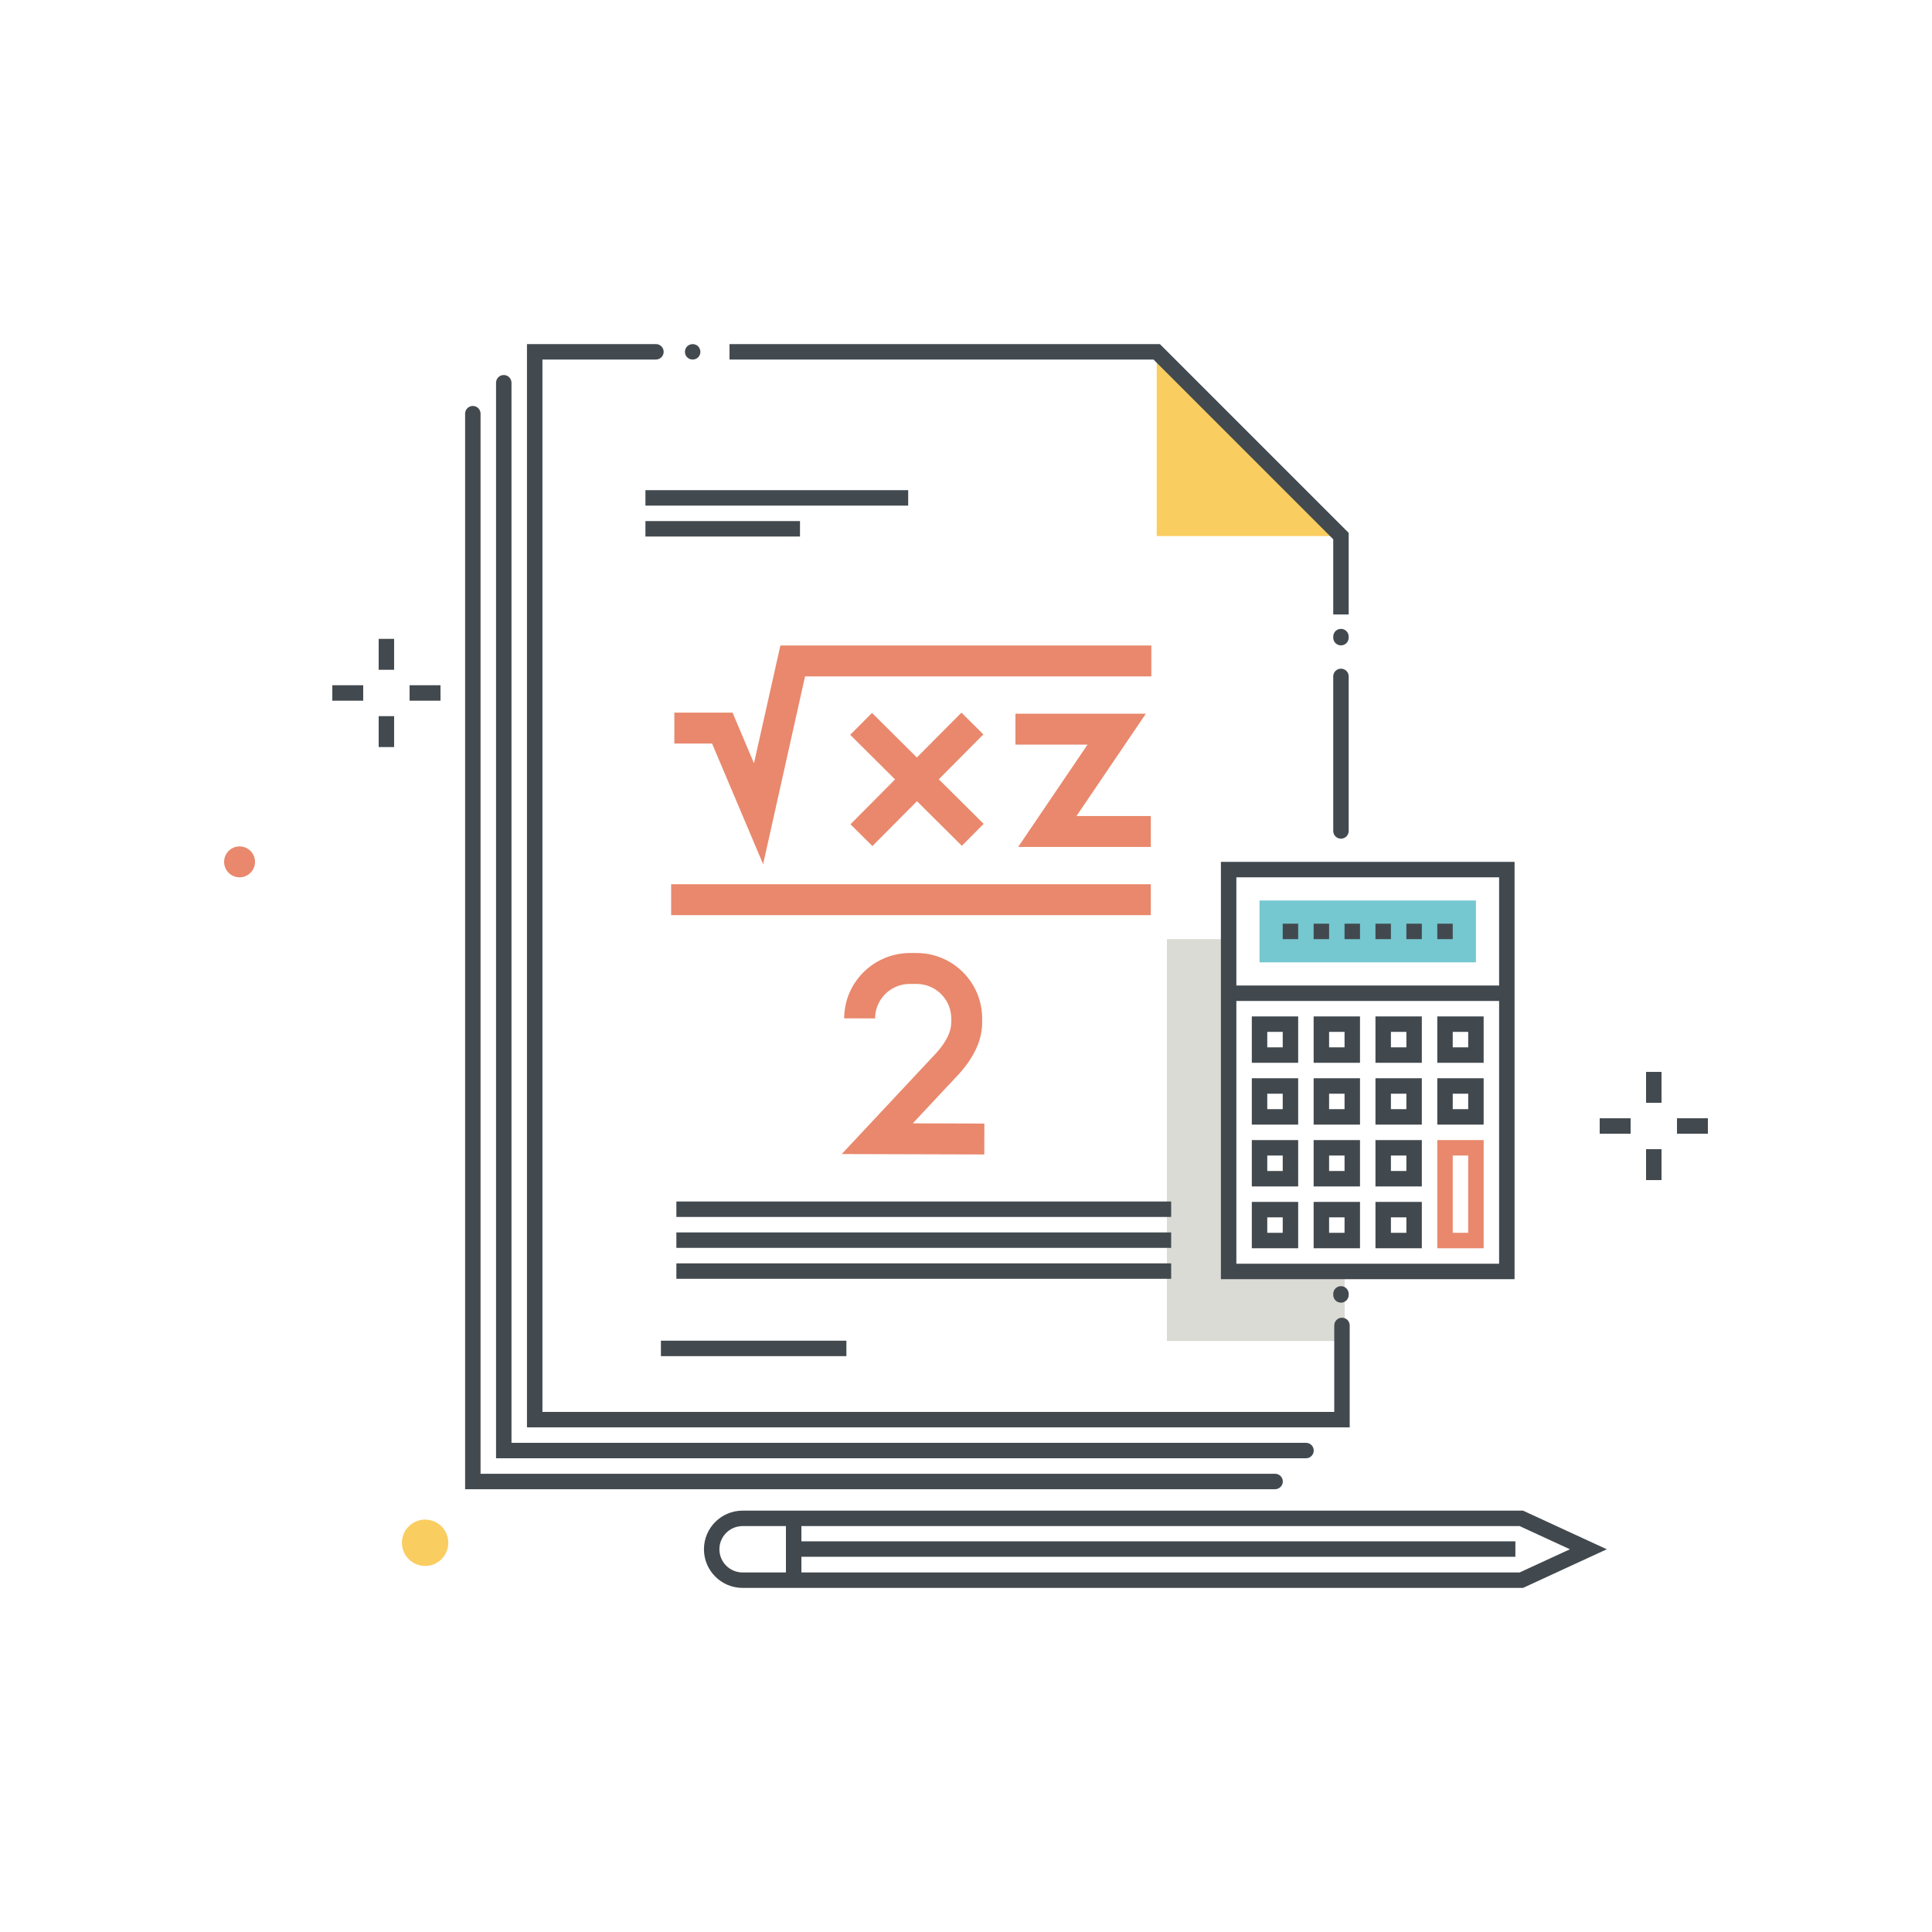 <svg xmlns="http://www.w3.org/2000/svg" width="250" height="250" viewBox="0 0 250 250">
  <g fill="none" fill-rule="evenodd">
    <polyline fill="#DBDBD5" points="158.983 121.525 151 121.525 151 173.525 173.999 173.525 173.999 164.525 158.983 164.525 158.983 121.525"/>
    <path fill="#FACD60" d="M58.009,199.634 C58.009,201.291 56.666,202.634 55.009,202.634 C53.352,202.634 52.009,201.291 52.009,199.634 C52.009,197.977 53.352,196.634 55.009,196.634 C56.666,196.634 58.009,197.977 58.009,199.634"/>
    <path fill="#E9886C" d="M33,111.525 C33,112.629 32.104,113.525 31,113.525 C29.895,113.525 29,112.629 29,111.525 C29,110.42 29.895,109.525 31,109.525 C32.104,109.525 33,110.42 33,111.525"/>
    <polygon fill="#434A4F" points="49 86.669 51 86.669 51 82.669 49 82.669"/>
    <polygon fill="#434A4F" points="49 96.669 51 96.669 51 92.669 49 92.669"/>
    <polygon fill="#434A4F" points="53 90.669 57 90.669 57 88.669 53 88.669"/>
    <polygon fill="#434A4F" points="43 90.669 47 90.669 47 88.669 43 88.669"/>
    <polyline fill="#FACD60" points="149.677 45.525 149.677 69.367 173.519 69.367"/>
    <path fill="#434A4F" d="M174.651 184.699L68.189 184.699 68.189 44.525 84.878 44.525C85.43 44.525 85.878 44.972 85.878 45.525 85.878 46.078 85.43 46.525 84.878 46.525L70.189 46.525 70.189 182.699 172.651 182.699 172.651 171.509C172.651 170.957 173.099 170.509 173.651 170.509 174.204 170.509 174.651 170.957 174.651 171.509L174.651 184.699M173.52 108.525C172.967 108.525 172.52 108.078 172.52 107.525L172.52 87.525C172.52 86.972 172.967 86.525 173.52 86.525 174.072 86.525 174.52 86.972 174.52 87.525L174.52 107.525C174.52 108.078 174.072 108.525 173.52 108.525"/>
    <polyline fill="#434A4F" points="174.52 79.511 172.52 79.511 172.52 69.782 149.263 46.525 94.398 46.525 94.398 44.525 150.091 44.525 174.52 68.954 174.52 79.511"/>
    <path fill="#434A4F" d="M89.63,46.525 C89.359,46.525 89.109,46.424 88.92,46.235 C88.73,46.044 88.63,45.794 88.63,45.525 C88.63,45.265 88.739,45.004 88.92,44.815 C89.009,44.725 89.119,44.655 89.25,44.605 C89.619,44.455 90.059,44.535 90.34,44.815 C90.429,44.915 90.5,45.015 90.549,45.145 C90.599,45.265 90.63,45.395 90.63,45.525 C90.63,45.794 90.529,46.044 90.34,46.235 C90.149,46.424 89.899,46.525 89.63,46.525"/>
    <polygon fill="#434A4F" points="83.519 65.427 117.519 65.427 117.519 63.427 83.519 63.427"/>
    <polygon fill="#434A4F" points="83.519 69.427 103.519 69.427 103.519 67.427 83.519 67.427"/>
    <path fill="#434A4F" d="M168.997,188.701 L64.187,188.701 L64.187,49.527 C64.187,48.974 64.634,48.527 65.187,48.527 C65.739,48.527 66.187,48.974 66.187,49.527 L66.187,186.701 L168.997,186.701 C169.55,186.701 169.997,187.148 169.997,187.701 C169.997,188.253 169.55,188.701 168.997,188.701"/>
    <path fill="#434A4F" d="M164.995,192.704 L60.184,192.704 L60.184,53.53 C60.184,52.977 60.632,52.53 61.184,52.53 C61.736,52.53 62.184,52.977 62.184,53.53 L62.184,190.704 L164.995,190.704 C165.548,190.704 165.995,191.151 165.995,191.704 C165.995,192.256 165.548,192.704 164.995,192.704"/>
    <path fill="#42494E" d="M96.09,197.475 C94.436,197.475 93.09,198.821 93.09,200.475 C93.09,202.129 94.436,203.475 96.09,203.475 L196.639,203.475 L203.146,200.475 L196.639,197.475 L96.09,197.475 Z M197.078,205.475 L96.09,205.475 C93.333,205.475 91.09,203.232 91.09,200.475 C91.09,197.718 93.333,195.475 96.09,195.475 L197.078,195.475 L207.921,200.475 L197.078,205.475 Z"/>
    <polygon fill="#42494E" points="101.7 204.475 103.7 204.475 103.7 196.877 101.7 196.877"/>
    <polygon fill="#42494E" points="102.7 201.447 196.09 201.447 196.09 199.447 102.7 199.447"/>
    <polygon fill="#434A4F" points="87.522 157.473 151.548 157.473 151.548 155.473 87.522 155.473"/>
    <polygon fill="#434A4F" points="87.522 161.475 151.548 161.475 151.548 159.475 87.522 159.475"/>
    <polygon fill="#434A4F" points="87.522 165.478 151.548 165.478 151.548 163.478 87.522 163.478"/>
    <polygon fill="#434A4F" points="85.521 175.484 109.523 175.484 109.523 173.484 85.521 173.484"/>
    <path fill="#434A4F" d="M173.52 83.513C172.967 83.513 172.52 83.066 172.52 82.513L172.52 82.376C172.52 81.823 172.967 81.375 173.52 81.375 174.072 81.375 174.52 81.823 174.52 82.376L174.52 82.513C174.52 83.066 174.072 83.513 173.52 83.513M173.52 168.564C172.967 168.564 172.52 168.117 172.52 167.564L172.52 167.426C172.52 166.874 172.967 166.426 173.52 166.426 174.072 166.426 174.52 166.874 174.52 167.426L174.52 167.564C174.52 168.117 174.072 168.564 173.52 168.564"/>
    <polygon fill="#434A4F" points="213 142.703 215 142.703 215 138.703 213 138.703"/>
    <polygon fill="#434A4F" points="213 152.703 215 152.703 215 148.703 213 148.703"/>
    <polygon fill="#434A4F" points="217 146.703 221 146.703 221 144.703 217 144.703"/>
    <polygon fill="#434A4F" points="207 146.703 211 146.703 211 144.703 207 144.703"/>
    <polyline fill="#E9886C" points="127.282 106.607 121.478 100.838 127.247 95.034 124.41 92.214 118.641 98.018 112.837 92.249 110.017 95.086 115.821 100.855 110.052 106.66 112.889 109.479 118.658 103.675 124.463 109.444 127.282 106.607"/>
    <polyline fill="#E9886C" points="148.914 109.594 131.751 109.594 140.728 96.352 131.397 96.352 131.397 92.352 148.273 92.352 139.296 105.594 148.914 105.594 148.914 109.594"/>
    <polyline fill="#E9886C" points="100.983 83.525 97.565 98.766 94.792 92.215 87.26 92.215 87.26 96.214 92.142 96.214 98.748 111.824 104.173 87.525 148.983 87.525 148.983 83.525 100.983 83.525"/>
    <path fill="#E9886C" d="M127.365,149.387 L108.921,149.332 L121.194,136.213 C122.455,134.788 123.087,133.501 123.091,132.32 L123.092,131.816 C123.096,130.619 122.633,129.492 121.789,128.643 C120.945,127.794 119.821,127.325 118.624,127.321 L117.73,127.318 C115.244,127.311 113.243,129.314 113.235,131.784 L109.235,131.77 C109.252,127.096 113.068,123.338 117.742,123.318 L118.636,123.321 C120.901,123.328 123.029,124.216 124.626,125.823 C126.223,127.43 127.099,129.563 127.092,131.828 L127.091,132.331 C127.084,134.529 126.123,136.68 124.152,138.905 L118.114,145.36 L127.377,145.387 L127.365,149.387"/>
    <polygon fill="#E9886C" points="86.846 118.421 148.914 118.421 148.914 114.421 86.846 114.421"/>
    <path fill="#42494E" d="M159.984,163.525 L193.984,163.525 L193.984,113.525 L159.984,113.525 L159.984,163.525 Z M157.984,165.525 L195.984,165.525 L195.984,111.525 L157.984,111.525 L157.984,165.525 Z"/>
    <path fill="#42494E" d="M163.984 135.525L165.984 135.525 165.984 133.525 163.984 133.525 163.984 135.525zM161.984 137.525L167.984 137.525 167.984 131.525 161.984 131.525 161.984 137.525zM163.984 143.525L165.984 143.525 165.984 141.525 163.984 141.525 163.984 143.525zM161.984 145.525L167.984 145.525 167.984 139.525 161.984 139.525 161.984 145.525zM163.984 151.525L165.984 151.525 165.984 149.525 163.984 149.525 163.984 151.525zM161.984 153.525L167.984 153.525 167.984 147.525 161.984 147.525 161.984 153.525zM163.984 159.525L165.984 159.525 165.984 157.525 163.984 157.525 163.984 159.525zM161.984 161.525L167.984 161.525 167.984 155.525 161.984 155.525 161.984 161.525zM171.984 135.525L173.984 135.525 173.984 133.525 171.984 133.525 171.984 135.525zM169.984 137.525L175.984 137.525 175.984 131.525 169.984 131.525 169.984 137.525zM171.984 143.525L173.984 143.525 173.984 141.525 171.984 141.525 171.984 143.525zM169.984 145.525L175.984 145.525 175.984 139.525 169.984 139.525 169.984 145.525zM171.984 151.525L173.984 151.525 173.984 149.525 171.984 149.525 171.984 151.525zM169.984 153.525L175.984 153.525 175.984 147.525 169.984 147.525 169.984 153.525zM171.984 159.525L173.984 159.525 173.984 157.525 171.984 157.525 171.984 159.525zM169.984 161.525L175.984 161.525 175.984 155.525 169.984 155.525 169.984 161.525zM179.984 135.525L181.984 135.525 181.984 133.525 179.984 133.525 179.984 135.525zM177.984 137.525L183.984 137.525 183.984 131.525 177.984 131.525 177.984 137.525zM179.984 143.525L181.984 143.525 181.984 141.525 179.984 141.525 179.984 143.525zM177.984 145.525L183.984 145.525 183.984 139.525 177.984 139.525 177.984 145.525zM179.984 151.525L181.984 151.525 181.984 149.525 179.984 149.525 179.984 151.525zM177.984 153.525L183.984 153.525 183.984 147.525 177.984 147.525 177.984 153.525zM179.984 159.525L181.984 159.525 181.984 157.525 179.984 157.525 179.984 159.525zM177.984 161.525L183.984 161.525 183.984 155.525 177.984 155.525 177.984 161.525zM187.984 135.525L189.984 135.525 189.984 133.525 187.984 133.525 187.984 135.525zM185.984 137.525L191.984 137.525 191.984 131.525 185.984 131.525 185.984 137.525zM187.984 143.525L189.984 143.525 189.984 141.525 187.984 141.525 187.984 143.525zM185.984 145.525L191.984 145.525 191.984 139.525 185.984 139.525 185.984 145.525z"/>
    <path fill="#E9886C" d="M187.984,159.525 L189.984,159.525 L189.984,149.525 L187.984,149.525 L187.984,159.525 Z M185.984,161.525 L191.984,161.525 L191.984,147.525 L185.984,147.525 L185.984,161.525 Z"/>
    <polygon fill="#42494E" points="158.984 129.525 194.984 129.525 194.984 127.525 158.984 127.525"/>
    <polygon fill="#75C7D0" points="162.983 124.525 190.983 124.525 190.983 116.525 162.983 116.525"/>
    <path fill="#42494E" d="M165.984,121.525 L167.984,121.525 L167.984,119.525 L165.984,119.525 L165.984,121.525 Z M169.984,121.525 L171.984,121.525 L171.984,119.525 L169.984,119.525 L169.984,121.525 Z M173.984,121.525 L175.984,121.525 L175.984,119.525 L173.984,119.525 L173.984,121.525 Z M177.984,121.525 L179.984,121.525 L179.984,119.525 L177.984,119.525 L177.984,121.525 Z M181.984,121.525 L183.984,121.525 L183.984,119.525 L181.984,119.525 L181.984,121.525 Z M185.984,121.525 L187.984,121.525 L187.984,119.525 L185.984,119.525 L185.984,121.525 Z"/>
  </g>
</svg>
